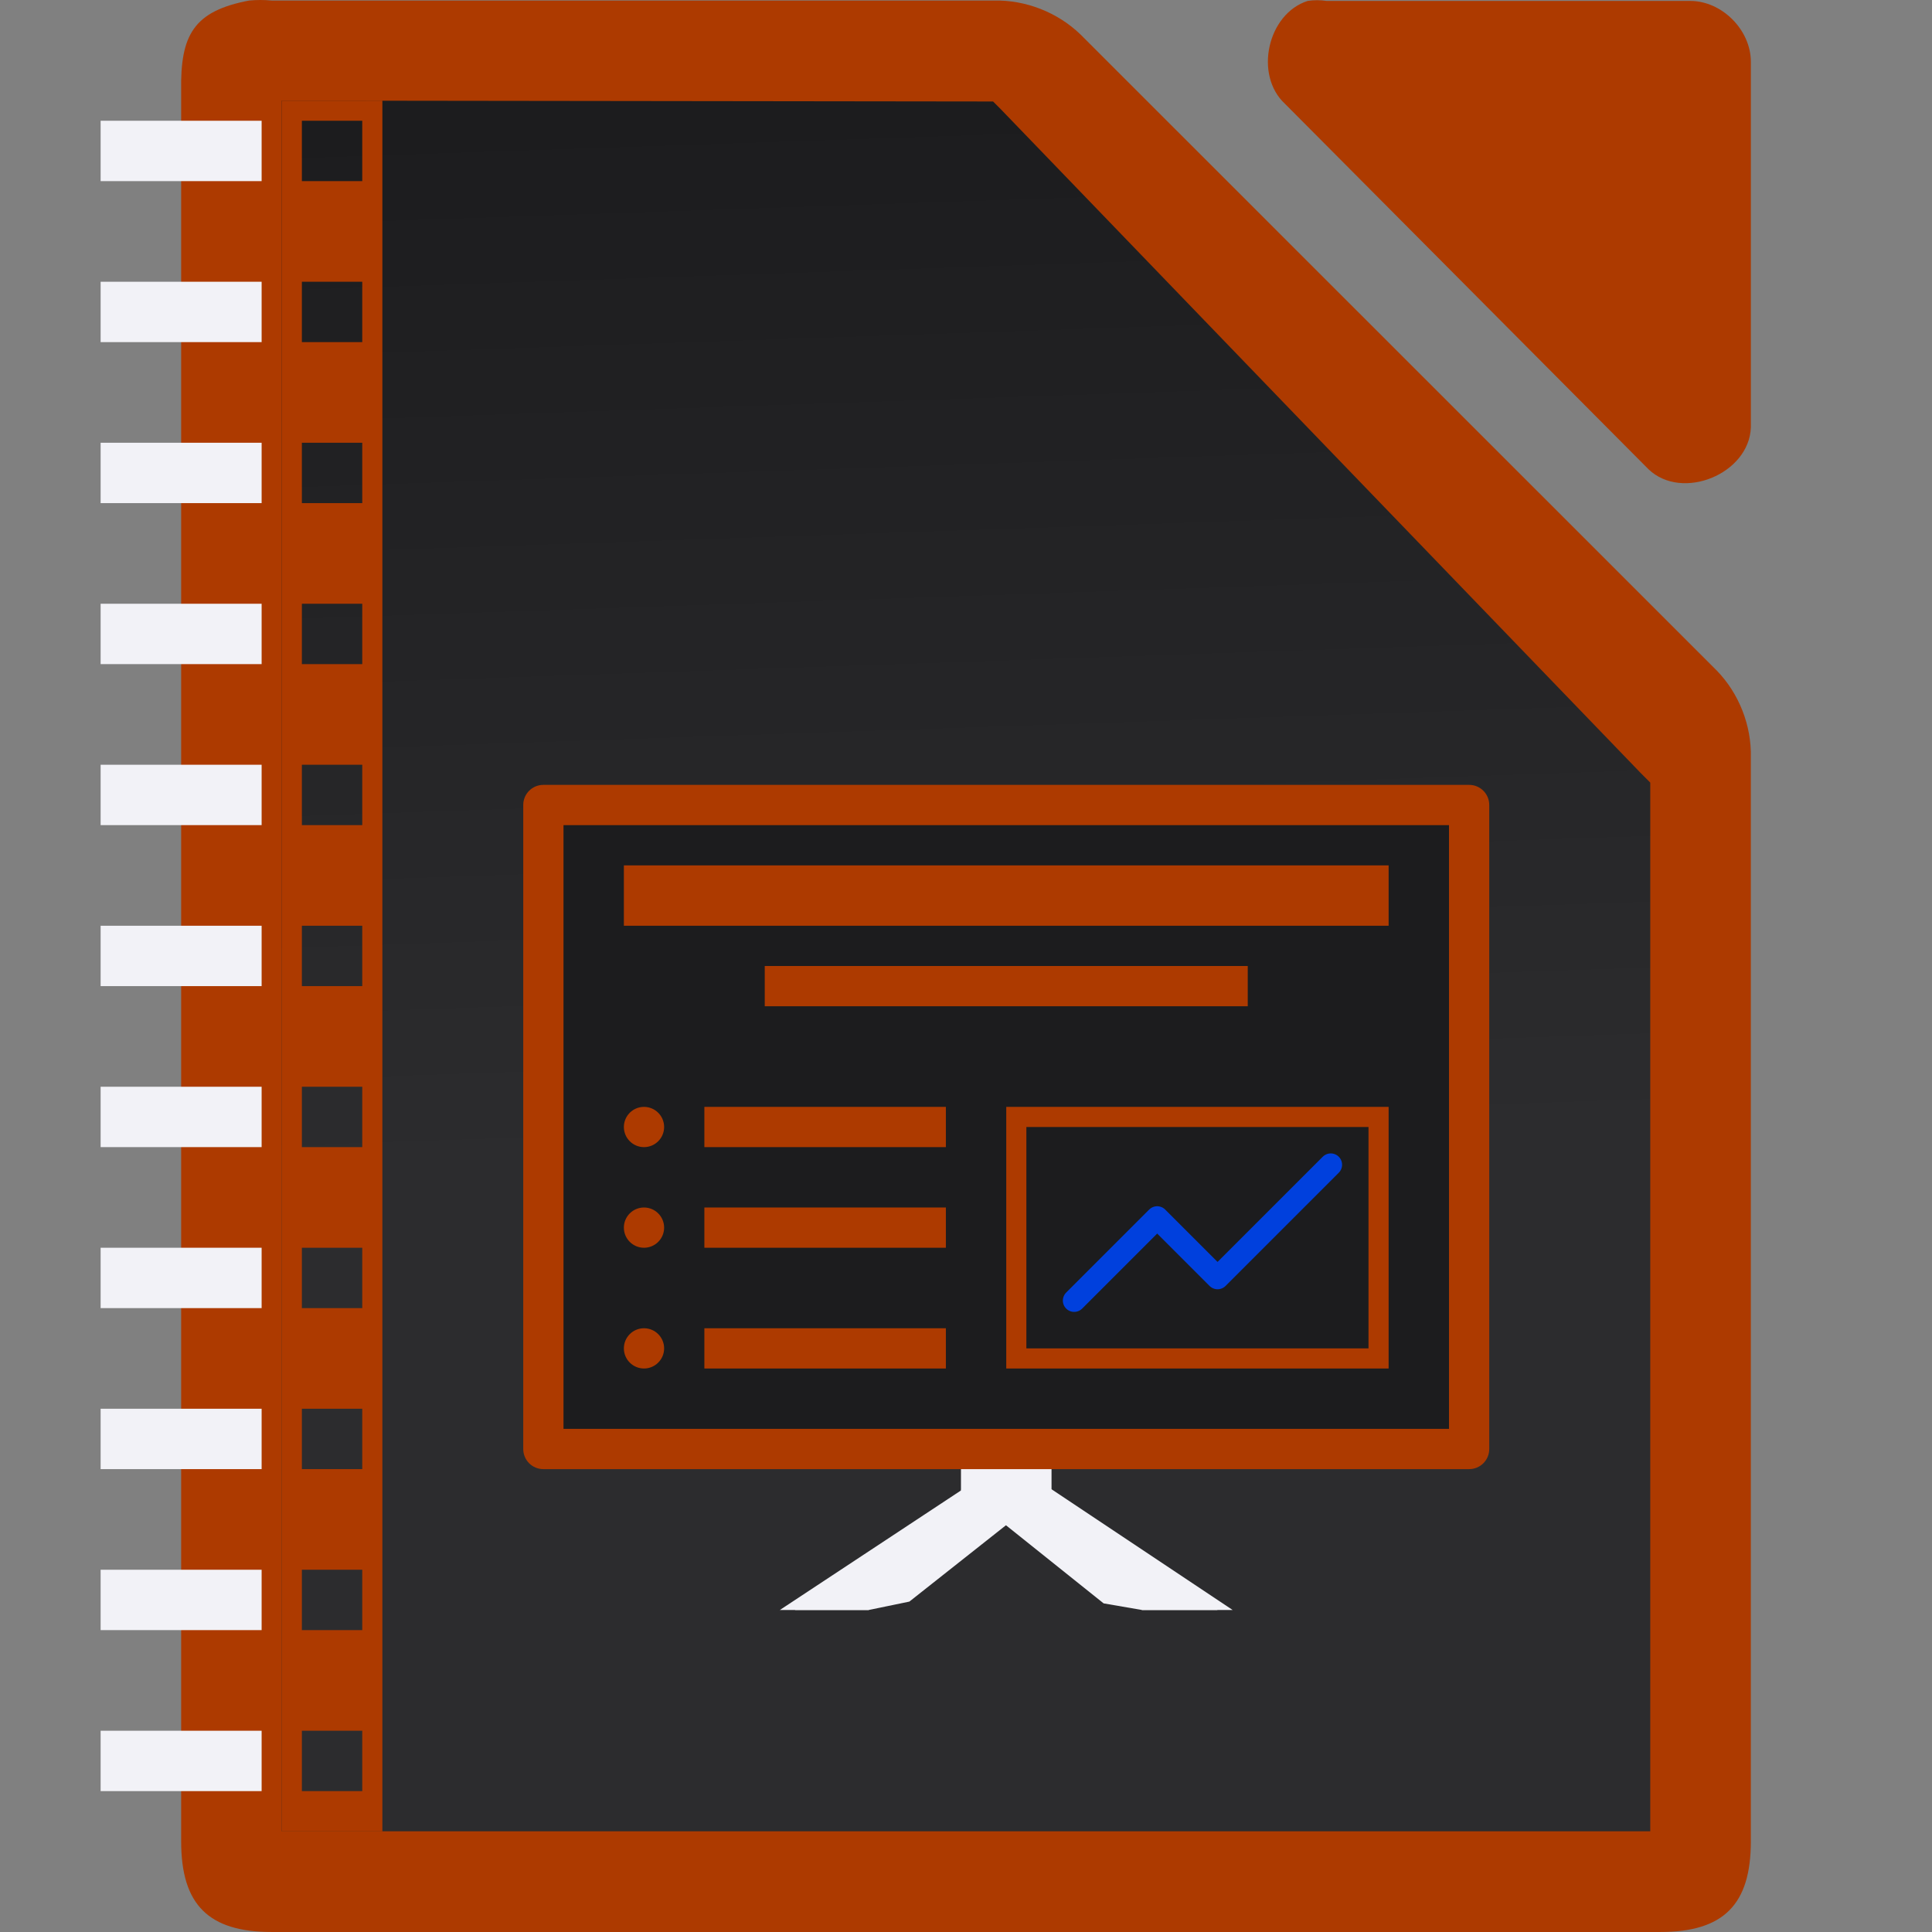 <svg height="96" width="96" xmlns="http://www.w3.org/2000/svg" xmlns:xlink="http://www.w3.org/1999/xlink"><rect width="100%" height="100%" fill="#808080" stroke="none"/><linearGradient id="a" gradientUnits="userSpaceOnUse" x1="52.256" x2="49.344" y1="90.569" y2="5.042"><stop offset="0" stop-color="#2c2c2e"/><stop offset=".389" stop-color="#2c2c2e"/><stop offset="1" stop-color="#1c1c1e"/></linearGradient><path d="m12.377.027c-2.75.525-3.424 1.7-3.375 4.498v86.976c0 3.141 1.358 4.498 4.5 4.498h68.997c3.141-0 4.499-1.358 4.5-4.498v-53.864c.036-1.584-.585-3.173-1.687-4.311l-31.621-31.612c-1.139-1.102-2.728-1.724-4.312-1.687h-35.876c-.374-.036-.751-.036-1.125 0z" fill="#ad3a00"/><path d="m14 5v1.5l.001 84.042v.454h1.5 64.999 1.5v-1.454-50-.656l-.469-.469-31.812-33-.375-.375h-.656l-33.188-.042z" fill="url(#a)" stroke-width="2"/><path d="m64.976.046c-1.997.64-2.669 3.68-1.129 5.109l18.071 18.166c1.669 1.591 4.995.23 5.082-2.081v-18.166c-0-1.585-1.435-3.027-3.012-3.028h-18.071c-.311-.048-.63-.048-.941 0z" fill="#ad3a00"/><g transform="translate(2)"><g fill="#f2f2f7"><path d="m46.591 74-9.091 6h3.663l2.024-.418 7.062-5.582z"/><path d="m49.5 74 9 6h-3.754l-1.907-.329-7.088-5.671z"/><path d="m45.841 74-9.091 6h4.409l7.591-6z"/><path d="m45.75 72.5h4.5v2.25h-4.5z"/><path d="m50.25 74 9 6h-4.5l-7.5-6z"/></g><rect fill="none" height="31.5" rx=".75" width="45" x="25.5" y="40.25"/><rect fill="#1c1c1e" height="31.5" rx=".75" width="45" x="25.5" y="40.25"/><rect fill="none" height="23.571" rx="1.5" transform="rotate(90)" width="11.756" x="59.994" y="-59.571"/><path d="m51.375 64.625 4.125-4.125 3 3 5.625-5.625" fill="none" stroke="#0040dd" stroke-linecap="round" stroke-linejoin="round" stroke-width="1.125"/><g fill="#ad3a00"><path d="m29 43h38v3h-38z"/><path d="m36 48h24v2h-24z"/><path d="m33 55h12v2h-12z"/><path d="m33 60h12v2h-12z"/><path d="m33 66h12v2h-12z"/><circle cx="30" cy="56" r="1"/><circle cx="30" cy="61" r="1"/><circle cx="30" cy="67" r="1"/><path d="m48 55v13h19v-13zm1 1h17v11h-17z"/><path d="m25 39c-.554 0-1 .446-1 1v32c0 .554.446 1 1 1h46c.554 0 1-.446 1-1v-32c0-.554-.446-1-1-1zm1 2h44v30h-44z"/></g></g><path d="m14 5v86h5v-86zm1 1h3v3h-3zm0 8h3v3h-3zm0 8h3v3h-3zm0 8h3v3h-3zm0 8h3v3h-3zm0 8h3v3h-3zm0 8h3v3h-3zm0 8h3v3h-3zm0 8h3v3h-3zm0 8h3v3h-3zm0 8h3v3h-3z" fill="#ad3a00"/><path d="m5 6v3h8v-3zm0 8v3h8v-3zm0 8v3h8v-3zm0 8v3h8v-3zm0 8v3h8v-3zm0 8v3h8v-3zm0 8v3h8v-3zm0 8v3h8v-3zm0 8v3h8v-3zm0 8v3h8v-3zm0 8v3h8v-3z" fill="#f2f2f7"/></svg>